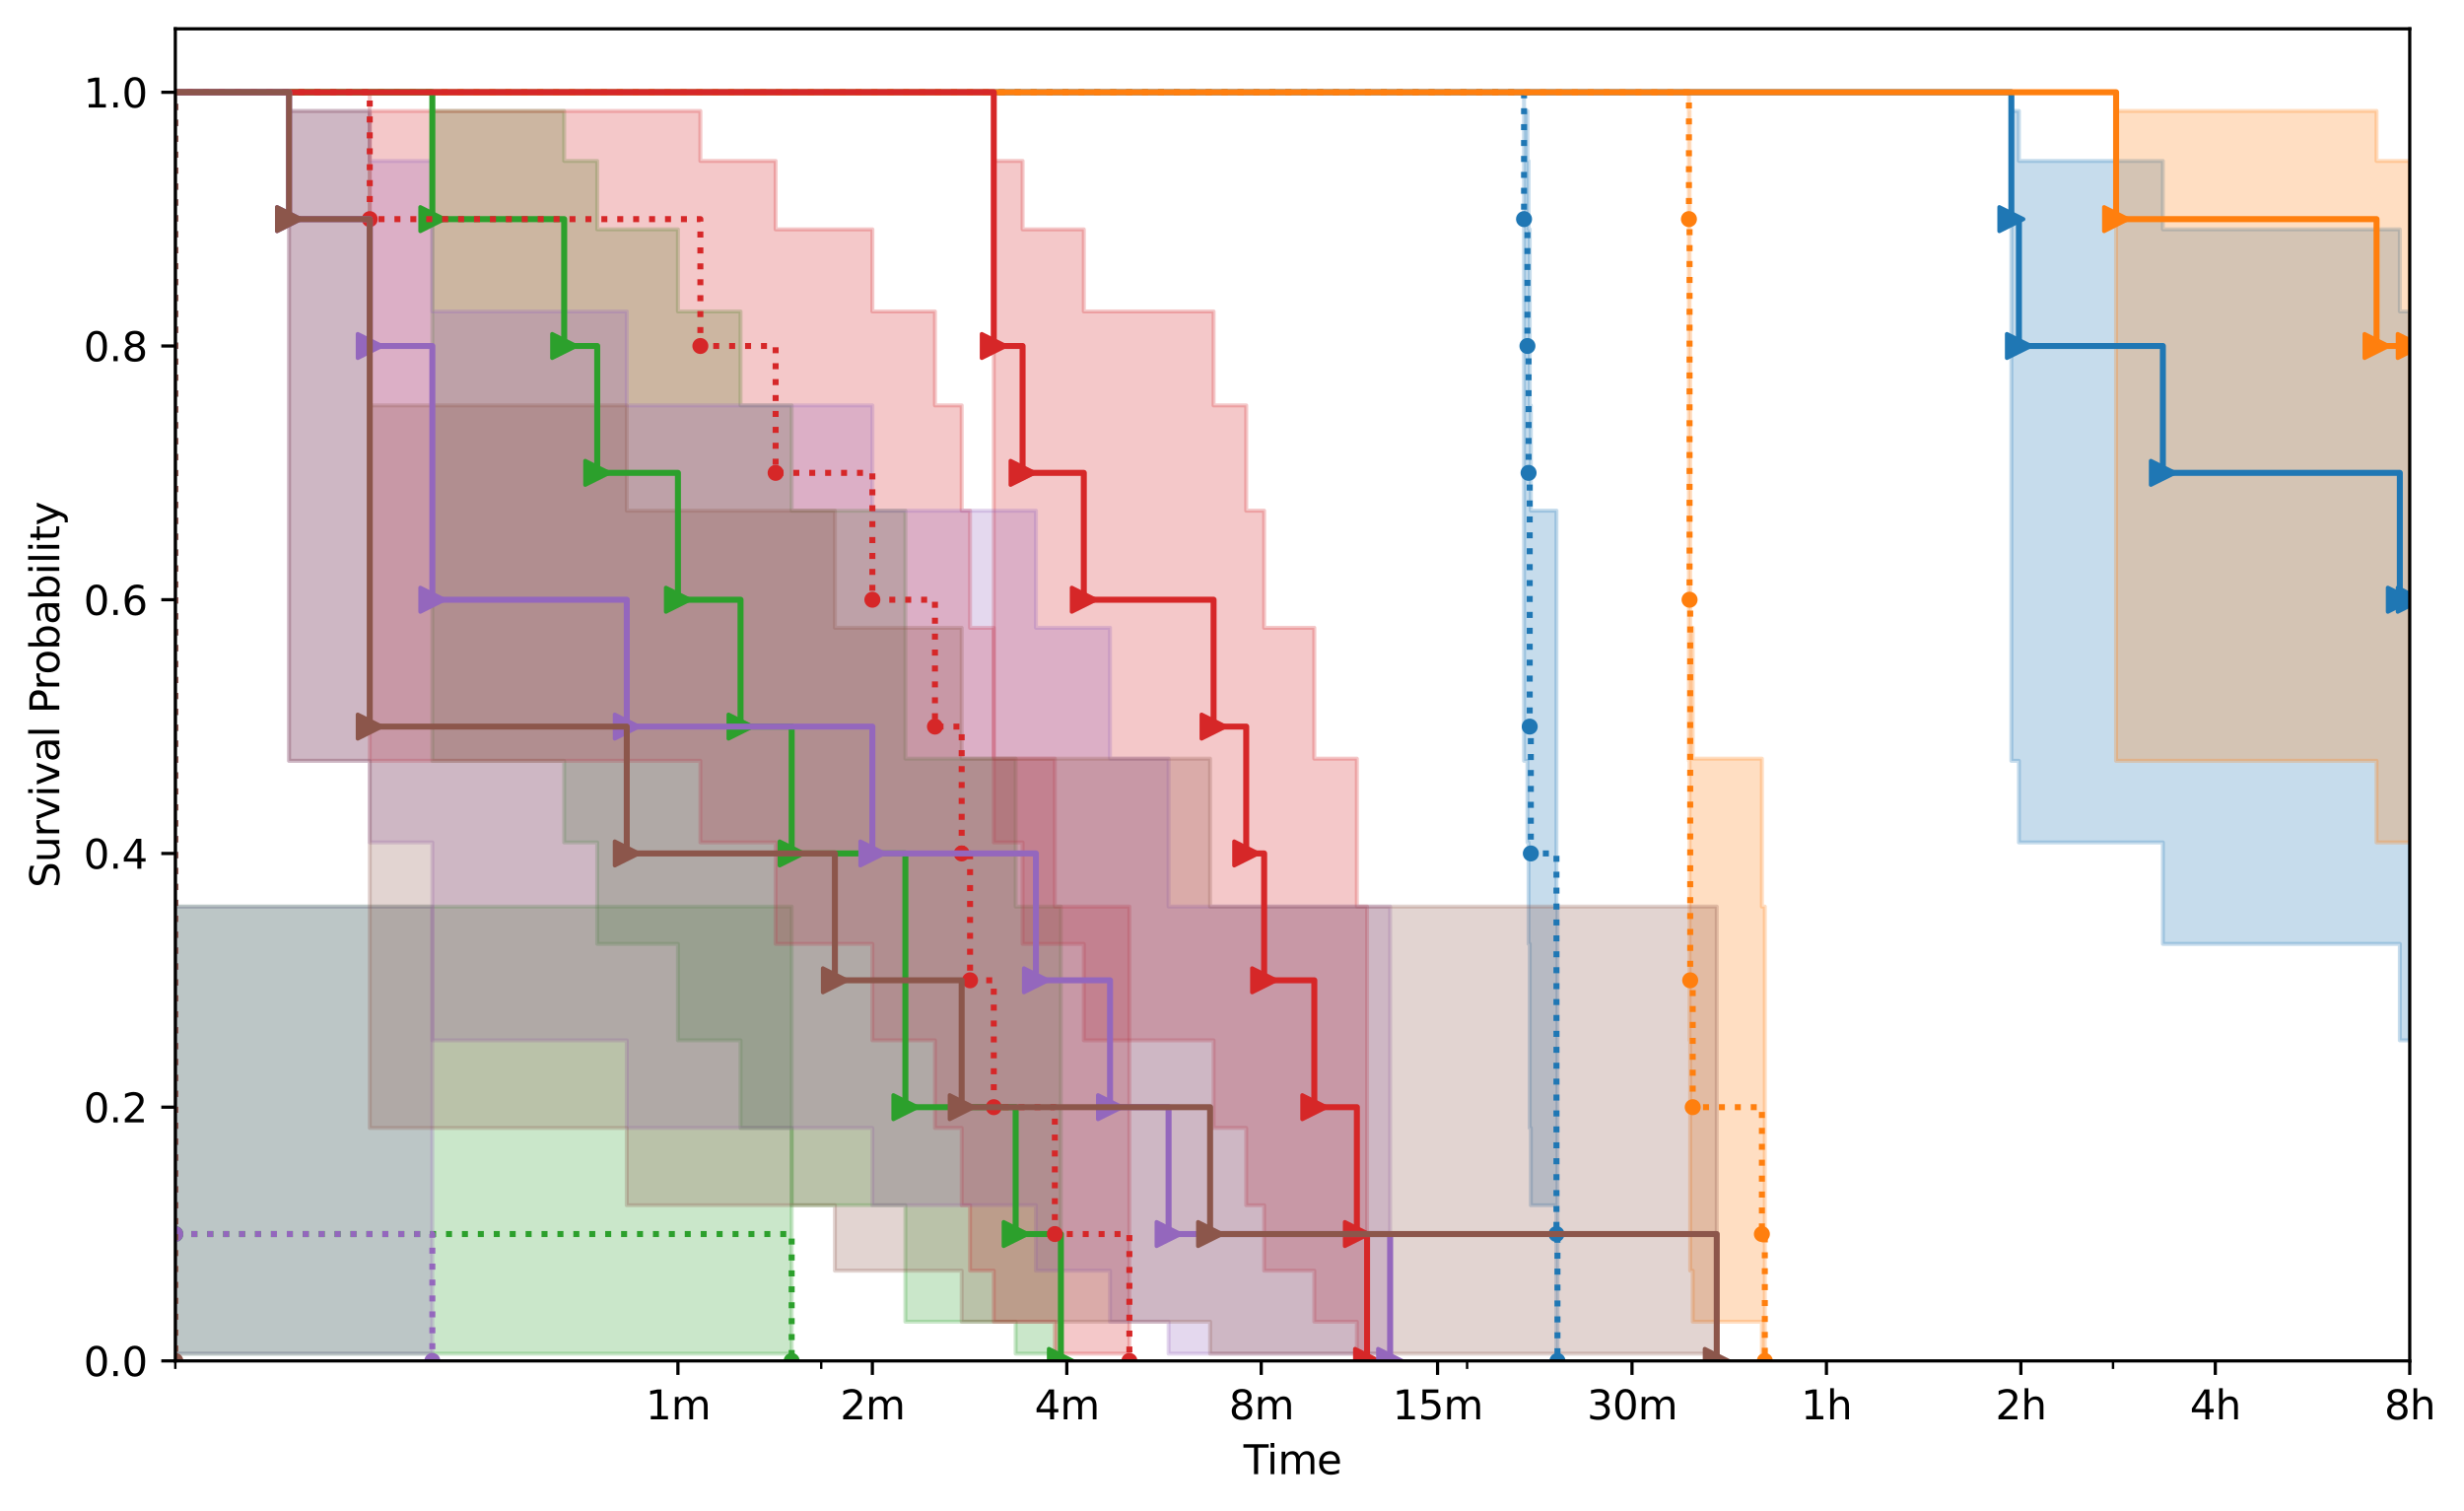 <?xml version="1.0" encoding="utf-8" standalone="no"?>
<!DOCTYPE svg PUBLIC "-//W3C//DTD SVG 1.1//EN"
  "http://www.w3.org/Graphics/SVG/1.1/DTD/svg11.dtd">
<svg xmlns:xlink="http://www.w3.org/1999/xlink" width="615.331pt" height="377.396pt" viewBox="0 0 615.331 377.396" xmlns="http://www.w3.org/2000/svg" version="1.1">
 <defs>
  <style type="text/css">*{stroke-linejoin: round; stroke-linecap: butt}</style>
 </defs>
 <g id="figure_1">
  <g id="patch_1">
   <path d="M 0 377.396 
L 615.331 377.396 
L 615.331 0 
L 0 0 
z
" style="fill: #ffffff"/>
  </g>
  <g id="axes_1">
   <g id="patch_2">
    <path d="M 43.781 339.84 
L 601.781 339.84 
L 601.781 7.2 
L 43.781 7.2 
z
" style="fill: #ffffff"/>
   </g>
   <g id="PolyCollection_1">
    <path d="M -248.185 23.04 
L -248.185 23.04 
L 380.598 23.04 
L 380.598 189.991 
L 381.45 189.991 
L 381.45 210.367 
L 381.732 210.367 
L 381.732 235.703 
L 382.013 235.703 
L 382.013 281.674 
L 382.292 281.674 
L 382.292 300.971 
L 388.689 300.971 
L 388.689 338.027 
L 388.944 338.027 
L 388.944 339.84 
L 388.944 339.84 
L 388.944 339.84 
L 388.944 226.385 
L 388.689 226.385 
L 388.689 127.519 
L 382.292 127.519 
L 382.292 101.234 
L 382.013 101.234 
L 382.013 57.271 
L 381.732 57.271 
L 381.732 40.188 
L 381.45 40.188 
L 381.45 27.703 
L 380.598 27.703 
L 380.598 23.04 
L -248.185 23.04 
z
" clip-path="url(#pd4d8613b34)" style="fill: #1f77b4; fill-opacity: 0.25; stroke: #1f77b4; stroke-opacity: 0.25"/>
   </g>
   <g id="PolyCollection_2">
    <path d="M -248.185 23.04 
L -248.185 23.04 
L 502.294 23.04 
L 502.294 189.991 
L 504.181 189.991 
L 504.181 210.367 
L 540.131 210.367 
L 540.131 235.703 
L 599.306 235.703 
L 599.306 259.794 
L 601.781 259.794 
L 601.781 259.794 
L 601.781 77.776 
L 601.781 77.776 
L 601.781 77.776 
L 599.306 77.776 
L 599.306 57.271 
L 540.131 57.271 
L 540.131 40.188 
L 504.181 40.188 
L 504.181 27.703 
L 502.294 27.703 
L 502.294 23.04 
L -248.185 23.04 
z
" clip-path="url(#pd4d8613b34)" style="fill: #1f77b4; fill-opacity: 0.25; stroke: #1f77b4; stroke-opacity: 0.25"/>
   </g>
   <g id="PolyCollection_3">
    <path d="M -248.185 23.04 
L -248.185 23.04 
L 421.773 23.04 
L 421.773 189.991 
L 421.932 189.991 
L 421.932 259.794 
L 422.09 259.794 
L 422.09 317.305 
L 422.72 317.305 
L 422.72 330.048 
L 439.993 330.048 
L 439.993 338.027 
L 440.724 338.027 
L 440.724 339.84 
L 440.724 339.84 
L 440.724 339.84 
L 440.724 226.385 
L 439.993 226.385 
L 439.993 189.45 
L 422.72 189.45 
L 422.72 156.772 
L 422.09 156.772 
L 422.09 77.776 
L 421.932 77.776 
L 421.932 27.703 
L 421.773 27.703 
L 421.773 23.04 
L -248.185 23.04 
z
" clip-path="url(#pd4d8613b34)" style="fill: #ff7f0e; fill-opacity: 0.25; stroke: #ff7f0e; stroke-opacity: 0.25"/>
   </g>
   <g id="PolyCollection_4">
    <path d="M -248.185 23.04 
L -248.185 23.04 
L 528.448 23.04 
L 528.448 189.991 
L 593.489 189.991 
L 593.489 210.367 
L 601.781 210.367 
L 601.781 210.367 
L 601.781 40.188 
L 601.781 40.188 
L 601.781 40.188 
L 593.489 40.188 
L 593.489 27.703 
L 528.448 27.703 
L 528.448 23.04 
L -248.185 23.04 
z
" clip-path="url(#pd4d8613b34)" style="fill: #ff7f0e; fill-opacity: 0.25; stroke: #ff7f0e; stroke-opacity: 0.25"/>
   </g>
   <g id="PolyCollection_5">
    <defs>
     <path id="m9be3f9424f" d="M -248.185 -354.356 
L -248.185 -354.356 
L 43.781 -354.356 
L 43.781 -39.369 
L 197.701 -39.369 
L 197.701 -37.556 
L 197.701 -37.556 
L 197.701 -37.556 
L 197.701 -151.011 
L 43.781 -151.011 
L 43.781 -354.356 
L -248.185 -354.356 
z
" style="stroke: #2ca02c; stroke-opacity: 0.25"/>
    </defs>
    <g clip-path="url(#pd4d8613b34)">
     <use xlink:href="#m9be3f9424f" x="0" y="377.396" style="fill: #2ca02c; fill-opacity: 0.25; stroke: #2ca02c; stroke-opacity: 0.25"/>
    </g>
   </g>
   <g id="PolyCollection_6">
    <defs>
     <path id="m99041edfd5" d="M -248.185 -354.356 
L -248.185 -354.356 
L 107.969 -354.356 
L 107.969 -187.406 
L 140.894 -187.406 
L 140.894 -167.029 
L 149.144 -167.029 
L 149.144 -141.694 
L 169.297 -141.694 
L 169.297 -117.602 
L 184.929 -117.602 
L 184.929 -95.723 
L 197.701 -95.723 
L 197.701 -76.425 
L 226.104 -76.425 
L 226.104 -47.348 
L 253.637 -47.348 
L 253.637 -39.369 
L 264.934 -39.369 
L 264.934 -37.556 
L 264.934 -37.556 
L 264.934 -37.556 
L 264.934 -151.011 
L 253.637 -151.011 
L 253.637 -187.946 
L 226.104 -187.946 
L 226.104 -249.877 
L 197.701 -249.877 
L 197.701 -276.162 
L 184.929 -276.162 
L 184.929 -299.62 
L 169.297 -299.62 
L 169.297 -320.126 
L 149.144 -320.126 
L 149.144 -337.209 
L 140.894 -337.209 
L 140.894 -349.693 
L 107.969 -349.693 
L 107.969 -354.356 
L -248.185 -354.356 
z
" style="stroke: #2ca02c; stroke-opacity: 0.25"/>
    </defs>
    <g clip-path="url(#pd4d8613b34)">
     <use xlink:href="#m99041edfd5" x="0" y="377.396" style="fill: #2ca02c; fill-opacity: 0.25; stroke: #2ca02c; stroke-opacity: 0.25"/>
    </g>
   </g>
   <g id="PolyCollection_7">
    <defs>
     <path id="m583606966d" d="M -248.185 -354.356 
L -248.185 -354.356 
L 92.337 -354.356 
L 92.337 -187.406 
L 174.904 -187.406 
L 174.904 -167.029 
L 193.697 -167.029 
L 193.697 -141.694 
L 217.853 -141.694 
L 217.853 -117.602 
L 233.485 -117.602 
L 233.485 -95.723 
L 240.161 -95.723 
L 240.161 -76.425 
L 242.253 -76.425 
L 242.253 -60.092 
L 248.176 -60.092 
L 248.176 -47.348 
L 263.428 -47.348 
L 263.428 -39.369 
L 282.041 -39.369 
L 282.041 -37.556 
L 282.041 -37.556 
L 282.041 -37.556 
L 282.041 -151.011 
L 263.428 -151.011 
L 263.428 -187.946 
L 248.176 -187.946 
L 248.176 -220.625 
L 242.253 -220.625 
L 242.253 -249.877 
L 240.161 -249.877 
L 240.161 -276.162 
L 233.485 -276.162 
L 233.485 -299.62 
L 217.853 -299.62 
L 217.853 -320.126 
L 193.697 -320.126 
L 193.697 -337.209 
L 174.904 -337.209 
L 174.904 -349.693 
L 92.337 -349.693 
L 92.337 -354.356 
L -248.185 -354.356 
z
" style="stroke: #d62728; stroke-opacity: 0.25"/>
    </defs>
    <g clip-path="url(#pd4d8613b34)">
     <use xlink:href="#m583606966d" x="0" y="377.396" style="fill: #d62728; fill-opacity: 0.25; stroke: #d62728; stroke-opacity: 0.25"/>
    </g>
   </g>
   <g id="PolyCollection_8">
    <defs>
     <path id="m11c151eb47" d="M -248.185 -354.356 
L -248.185 -354.356 
L 248.176 -354.356 
L 248.176 -167.029 
L 255.367 -167.029 
L 255.367 -141.694 
L 270.656 -141.694 
L 270.656 -117.602 
L 303.064 -117.602 
L 303.064 -95.723 
L 311.218 -95.723 
L 311.218 -76.425 
L 315.691 -76.425 
L 315.691 -60.092 
L 328.222 -60.092 
L 328.222 -47.348 
L 338.848 -47.348 
L 338.848 -39.369 
L 341.396 -39.369 
L 341.396 -37.556 
L 341.396 -37.556 
L 341.396 -37.556 
L 341.396 -151.011 
L 338.848 -151.011 
L 338.848 -187.946 
L 328.222 -187.946 
L 328.222 -220.625 
L 315.691 -220.625 
L 315.691 -249.877 
L 311.218 -249.877 
L 311.218 -276.162 
L 303.064 -276.162 
L 303.064 -299.62 
L 270.656 -299.62 
L 270.656 -320.126 
L 255.367 -320.126 
L 255.367 -337.209 
L 248.176 -337.209 
L 248.176 -354.356 
L -248.185 -354.356 
z
" style="stroke: #d62728; stroke-opacity: 0.25"/>
    </defs>
    <g clip-path="url(#pd4d8613b34)">
     <use xlink:href="#m11c151eb47" x="0" y="377.396" style="fill: #d62728; fill-opacity: 0.25; stroke: #d62728; stroke-opacity: 0.25"/>
    </g>
   </g>
   <g id="PolyCollection_9">
    <defs>
     <path id="md215950c6d" d="M -248.185 -354.356 
L -248.185 -354.356 
L 43.781 -354.356 
L 43.781 -39.369 
L 107.969 -39.369 
L 107.969 -37.556 
L 107.969 -37.556 
L 107.969 -37.556 
L 107.969 -151.011 
L 43.781 -151.011 
L 43.781 -354.356 
L -248.185 -354.356 
z
" style="stroke: #9467bd; stroke-opacity: 0.25"/>
    </defs>
    <g clip-path="url(#pd4d8613b34)">
     <use xlink:href="#md215950c6d" x="0" y="377.396" style="fill: #9467bd; fill-opacity: 0.25; stroke: #9467bd; stroke-opacity: 0.25"/>
    </g>
   </g>
   <g id="PolyCollection_10">
    <defs>
     <path id="mf268083f13" d="M -248.185 -354.356 
L -248.185 -354.356 
L 72.185 -354.356 
L 72.185 -187.406 
L 92.337 -187.406 
L 92.337 -167.029 
L 107.969 -167.029 
L 107.969 -117.602 
L 156.525 -117.602 
L 156.525 -95.723 
L 217.853 -95.723 
L 217.853 -76.425 
L 258.704 -76.425 
L 258.704 -60.092 
L 277.208 -60.092 
L 277.208 -47.348 
L 291.831 -47.348 
L 291.831 -39.369 
L 347.156 -39.369 
L 347.156 -37.556 
L 347.156 -37.556 
L 347.156 -37.556 
L 347.156 -151.011 
L 291.831 -151.011 
L 291.831 -187.946 
L 277.208 -187.946 
L 277.208 -220.625 
L 258.704 -220.625 
L 258.704 -249.877 
L 217.853 -249.877 
L 217.853 -276.162 
L 156.525 -276.162 
L 156.525 -299.62 
L 107.969 -299.62 
L 107.969 -337.209 
L 92.337 -337.209 
L 92.337 -349.693 
L 72.185 -349.693 
L 72.185 -354.356 
L -248.185 -354.356 
z
" style="stroke: #9467bd; stroke-opacity: 0.25"/>
    </defs>
    <g clip-path="url(#pd4d8613b34)">
     <use xlink:href="#mf268083f13" x="0" y="377.396" style="fill: #9467bd; fill-opacity: 0.25; stroke: #9467bd; stroke-opacity: 0.25"/>
    </g>
   </g>
   <g id="PolyCollection_11">
    <defs>
     <path id="m50d6be041f" d="M -248.185 -354.356 
L -248.185 -354.356 
L 43.781 -354.356 
L 43.781 -37.556 
L 43.781 -37.556 
L 43.781 -37.556 
L 43.781 -354.356 
L -248.185 -354.356 
z
" style="stroke: #8c564b; stroke-opacity: 0.25"/>
    </defs>
    <g clip-path="url(#pd4d8613b34)">
     <use xlink:href="#m50d6be041f" x="0" y="377.396" style="fill: #8c564b; fill-opacity: 0.25; stroke: #8c564b; stroke-opacity: 0.25"/>
    </g>
   </g>
   <g id="PolyCollection_12">
    <path d="M -248.185 23.04 
L -248.185 23.04 
L 72.185 23.04 
L 72.185 189.991 
L 92.337 189.991 
L 92.337 281.674 
L 156.525 281.674 
L 156.525 300.971 
L 208.499 300.971 
L 208.499 317.305 
L 240.161 317.305 
L 240.161 330.048 
L 302.194 330.048 
L 302.194 338.027 
L 428.724 338.027 
L 428.724 339.84 
L 428.724 339.84 
L 428.724 339.84 
L 428.724 226.385 
L 302.194 226.385 
L 302.194 189.45 
L 240.161 189.45 
L 240.161 156.772 
L 208.499 156.772 
L 208.499 127.519 
L 156.525 127.519 
L 156.525 101.234 
L 92.337 101.234 
L 92.337 27.703 
L 72.185 27.703 
L 72.185 23.04 
L -248.185 23.04 
z
" clip-path="url(#pd4d8613b34)" style="fill: #8c564b; fill-opacity: 0.25; stroke: #8c564b; stroke-opacity: 0.25"/>
   </g>
   <g id="matplotlib.axis_1">
    <g id="xtick_1">
     <g id="line2d_1">
      <defs>
       <path id="m4eafcdb544" d="M 0 0 
L 0 3.5 
" style="stroke: #000000; stroke-width: 0.8"/>
      </defs>
      <g>
       <use xlink:href="#m4eafcdb544" x="169.297" y="339.84" style="stroke: #000000; stroke-width: 0.8"/>
      </g>
     </g>
     <g id="text_1">
      <!-- 1m -->
      <g transform="translate(161.245 354.438) scale(0.1 -0.1)">
       <defs>
        <path id="DejaVuSans-31" d="M 794 531 
L 1825 531 
L 1825 4091 
L 703 3866 
L 703 4441 
L 1819 4666 
L 2450 4666 
L 2450 531 
L 3481 531 
L 3481 0 
L 794 0 
L 794 531 
z
" transform="scale(0.016)"/>
        <path id="DejaVuSans-6d" d="M 3328 2828 
Q 3544 3216 3844 3400 
Q 4144 3584 4550 3584 
Q 5097 3584 5394 3201 
Q 5691 2819 5691 2113 
L 5691 0 
L 5113 0 
L 5113 2094 
Q 5113 2597 4934 2840 
Q 4756 3084 4391 3084 
Q 3944 3084 3684 2787 
Q 3425 2491 3425 1978 
L 3425 0 
L 2847 0 
L 2847 2094 
Q 2847 2600 2669 2842 
Q 2491 3084 2119 3084 
Q 1678 3084 1418 2786 
Q 1159 2488 1159 1978 
L 1159 0 
L 581 0 
L 581 3500 
L 1159 3500 
L 1159 2956 
Q 1356 3278 1631 3431 
Q 1906 3584 2284 3584 
Q 2666 3584 2933 3390 
Q 3200 3197 3328 2828 
z
" transform="scale(0.016)"/>
       </defs>
       <use xlink:href="#DejaVuSans-31"/>
       <use xlink:href="#DejaVuSans-6d" x="63.623"/>
      </g>
     </g>
    </g>
    <g id="xtick_2">
     <g id="line2d_2">
      <g>
       <use xlink:href="#m4eafcdb544" x="217.853" y="339.84" style="stroke: #000000; stroke-width: 0.8"/>
      </g>
     </g>
     <g id="text_2">
      <!-- 2m -->
      <g transform="translate(209.802 354.438) scale(0.1 -0.1)">
       <defs>
        <path id="DejaVuSans-32" d="M 1228 531 
L 3431 531 
L 3431 0 
L 469 0 
L 469 531 
Q 828 903 1448 1529 
Q 2069 2156 2228 2338 
Q 2531 2678 2651 2914 
Q 2772 3150 2772 3378 
Q 2772 3750 2511 3984 
Q 2250 4219 1831 4219 
Q 1534 4219 1204 4116 
Q 875 4013 500 3803 
L 500 4441 
Q 881 4594 1212 4672 
Q 1544 4750 1819 4750 
Q 2544 4750 2975 4387 
Q 3406 4025 3406 3419 
Q 3406 3131 3298 2873 
Q 3191 2616 2906 2266 
Q 2828 2175 2409 1742 
Q 1991 1309 1228 531 
z
" transform="scale(0.016)"/>
       </defs>
       <use xlink:href="#DejaVuSans-32"/>
       <use xlink:href="#DejaVuSans-6d" x="63.623"/>
      </g>
     </g>
    </g>
    <g id="xtick_3">
     <g id="line2d_3">
      <g>
       <use xlink:href="#m4eafcdb544" x="266.409" y="339.84" style="stroke: #000000; stroke-width: 0.8"/>
      </g>
     </g>
     <g id="text_3">
      <!-- 4m -->
      <g transform="translate(258.358 354.438) scale(0.1 -0.1)">
       <defs>
        <path id="DejaVuSans-34" d="M 2419 4116 
L 825 1625 
L 2419 1625 
L 2419 4116 
z
M 2253 4666 
L 3047 4666 
L 3047 1625 
L 3713 1625 
L 3713 1100 
L 3047 1100 
L 3047 0 
L 2419 0 
L 2419 1100 
L 313 1100 
L 313 1709 
L 2253 4666 
z
" transform="scale(0.016)"/>
       </defs>
       <use xlink:href="#DejaVuSans-34"/>
       <use xlink:href="#DejaVuSans-6d" x="63.623"/>
      </g>
     </g>
    </g>
    <g id="xtick_4">
     <g id="line2d_4">
      <g>
       <use xlink:href="#m4eafcdb544" x="314.965" y="339.84" style="stroke: #000000; stroke-width: 0.8"/>
      </g>
     </g>
     <g id="text_4">
      <!-- 8m -->
      <g transform="translate(306.914 354.438) scale(0.1 -0.1)">
       <defs>
        <path id="DejaVuSans-38" d="M 2034 2216 
Q 1584 2216 1326 1975 
Q 1069 1734 1069 1313 
Q 1069 891 1326 650 
Q 1584 409 2034 409 
Q 2484 409 2743 651 
Q 3003 894 3003 1313 
Q 3003 1734 2745 1975 
Q 2488 2216 2034 2216 
z
M 1403 2484 
Q 997 2584 770 2862 
Q 544 3141 544 3541 
Q 544 4100 942 4425 
Q 1341 4750 2034 4750 
Q 2731 4750 3128 4425 
Q 3525 4100 3525 3541 
Q 3525 3141 3298 2862 
Q 3072 2584 2669 2484 
Q 3125 2378 3379 2068 
Q 3634 1759 3634 1313 
Q 3634 634 3220 271 
Q 2806 -91 2034 -91 
Q 1263 -91 848 271 
Q 434 634 434 1313 
Q 434 1759 690 2068 
Q 947 2378 1403 2484 
z
M 1172 3481 
Q 1172 3119 1398 2916 
Q 1625 2713 2034 2713 
Q 2441 2713 2670 2916 
Q 2900 3119 2900 3481 
Q 2900 3844 2670 4047 
Q 2441 4250 2034 4250 
Q 1625 4250 1398 4047 
Q 1172 3844 1172 3481 
z
" transform="scale(0.016)"/>
       </defs>
       <use xlink:href="#DejaVuSans-38"/>
       <use xlink:href="#DejaVuSans-6d" x="63.623"/>
      </g>
     </g>
    </g>
    <g id="xtick_5">
     <g id="line2d_5">
      <g>
       <use xlink:href="#m4eafcdb544" x="359.001" y="339.84" style="stroke: #000000; stroke-width: 0.8"/>
      </g>
     </g>
     <g id="text_5">
      <!-- 15m -->
      <g transform="translate(347.768 354.438) scale(0.1 -0.1)">
       <defs>
        <path id="DejaVuSans-35" d="M 691 4666 
L 3169 4666 
L 3169 4134 
L 1269 4134 
L 1269 2991 
Q 1406 3038 1543 3061 
Q 1681 3084 1819 3084 
Q 2600 3084 3056 2656 
Q 3513 2228 3513 1497 
Q 3513 744 3044 326 
Q 2575 -91 1722 -91 
Q 1428 -91 1123 -41 
Q 819 9 494 109 
L 494 744 
Q 775 591 1075 516 
Q 1375 441 1709 441 
Q 2250 441 2565 725 
Q 2881 1009 2881 1497 
Q 2881 1984 2565 2268 
Q 2250 2553 1709 2553 
Q 1456 2553 1204 2497 
Q 953 2441 691 2322 
L 691 4666 
z
" transform="scale(0.016)"/>
       </defs>
       <use xlink:href="#DejaVuSans-31"/>
       <use xlink:href="#DejaVuSans-35" x="63.623"/>
       <use xlink:href="#DejaVuSans-6d" x="127.246"/>
      </g>
     </g>
    </g>
    <g id="xtick_6">
     <g id="line2d_6">
      <g>
       <use xlink:href="#m4eafcdb544" x="407.557" y="339.84" style="stroke: #000000; stroke-width: 0.8"/>
      </g>
     </g>
     <g id="text_6">
      <!-- 30m -->
      <g transform="translate(396.324 354.438) scale(0.1 -0.1)">
       <defs>
        <path id="DejaVuSans-33" d="M 2597 2516 
Q 3050 2419 3304 2112 
Q 3559 1806 3559 1356 
Q 3559 666 3084 287 
Q 2609 -91 1734 -91 
Q 1441 -91 1130 -33 
Q 819 25 488 141 
L 488 750 
Q 750 597 1062 519 
Q 1375 441 1716 441 
Q 2309 441 2620 675 
Q 2931 909 2931 1356 
Q 2931 1769 2642 2001 
Q 2353 2234 1838 2234 
L 1294 2234 
L 1294 2753 
L 1863 2753 
Q 2328 2753 2575 2939 
Q 2822 3125 2822 3475 
Q 2822 3834 2567 4026 
Q 2313 4219 1838 4219 
Q 1578 4219 1281 4162 
Q 984 4106 628 3988 
L 628 4550 
Q 988 4650 1302 4700 
Q 1616 4750 1894 4750 
Q 2613 4750 3031 4423 
Q 3450 4097 3450 3541 
Q 3450 3153 3228 2886 
Q 3006 2619 2597 2516 
z
" transform="scale(0.016)"/>
        <path id="DejaVuSans-30" d="M 2034 4250 
Q 1547 4250 1301 3770 
Q 1056 3291 1056 2328 
Q 1056 1369 1301 889 
Q 1547 409 2034 409 
Q 2525 409 2770 889 
Q 3016 1369 3016 2328 
Q 3016 3291 2770 3770 
Q 2525 4250 2034 4250 
z
M 2034 4750 
Q 2819 4750 3233 4129 
Q 3647 3509 3647 2328 
Q 3647 1150 3233 529 
Q 2819 -91 2034 -91 
Q 1250 -91 836 529 
Q 422 1150 422 2328 
Q 422 3509 836 4129 
Q 1250 4750 2034 4750 
z
" transform="scale(0.016)"/>
       </defs>
       <use xlink:href="#DejaVuSans-33"/>
       <use xlink:href="#DejaVuSans-30" x="63.623"/>
       <use xlink:href="#DejaVuSans-6d" x="127.246"/>
      </g>
     </g>
    </g>
    <g id="xtick_7">
     <g id="line2d_7">
      <g>
       <use xlink:href="#m4eafcdb544" x="456.113" y="339.84" style="stroke: #000000; stroke-width: 0.8"/>
      </g>
     </g>
     <g id="text_7">
      <!-- 1h -->
      <g transform="translate(449.763 354.438) scale(0.1 -0.1)">
       <defs>
        <path id="DejaVuSans-68" d="M 3513 2113 
L 3513 0 
L 2938 0 
L 2938 2094 
Q 2938 2591 2744 2837 
Q 2550 3084 2163 3084 
Q 1697 3084 1428 2787 
Q 1159 2491 1159 1978 
L 1159 0 
L 581 0 
L 581 4863 
L 1159 4863 
L 1159 2956 
Q 1366 3272 1645 3428 
Q 1925 3584 2291 3584 
Q 2894 3584 3203 3211 
Q 3513 2838 3513 2113 
z
" transform="scale(0.016)"/>
       </defs>
       <use xlink:href="#DejaVuSans-31"/>
       <use xlink:href="#DejaVuSans-68" x="63.623"/>
      </g>
     </g>
    </g>
    <g id="xtick_8">
     <g id="line2d_8">
      <g>
       <use xlink:href="#m4eafcdb544" x="504.669" y="339.84" style="stroke: #000000; stroke-width: 0.8"/>
      </g>
     </g>
     <g id="text_8">
      <!-- 2h -->
      <g transform="translate(498.319 354.438) scale(0.1 -0.1)">
       <use xlink:href="#DejaVuSans-32"/>
       <use xlink:href="#DejaVuSans-68" x="63.623"/>
      </g>
     </g>
    </g>
    <g id="xtick_9">
     <g id="line2d_9">
      <g>
       <use xlink:href="#m4eafcdb544" x="553.225" y="339.84" style="stroke: #000000; stroke-width: 0.8"/>
      </g>
     </g>
     <g id="text_9">
      <!-- 4h -->
      <g transform="translate(546.875 354.438) scale(0.1 -0.1)">
       <use xlink:href="#DejaVuSans-34"/>
       <use xlink:href="#DejaVuSans-68" x="63.623"/>
      </g>
     </g>
    </g>
    <g id="xtick_10">
     <g id="line2d_10">
      <g>
       <use xlink:href="#m4eafcdb544" x="601.781" y="339.84" style="stroke: #000000; stroke-width: 0.8"/>
      </g>
     </g>
     <g id="text_10">
      <!-- 8h -->
      <g transform="translate(595.431 354.438) scale(0.1 -0.1)">
       <use xlink:href="#DejaVuSans-38"/>
       <use xlink:href="#DejaVuSans-68" x="63.623"/>
      </g>
     </g>
    </g>
    <g id="xtick_11">
     <g id="line2d_11">
      <defs>
       <path id="m44e448b399" d="M 0 0 
L 0 2 
" style="stroke: #000000; stroke-width: 0.6"/>
      </defs>
      <g>
       <use xlink:href="#m44e448b399" x="43.781" y="339.84" style="stroke: #000000; stroke-width: 0.6"/>
      </g>
     </g>
    </g>
    <g id="xtick_12">
     <g id="line2d_12">
      <g>
       <use xlink:href="#m44e448b399" x="205.081" y="339.84" style="stroke: #000000; stroke-width: 0.6"/>
      </g>
     </g>
    </g>
    <g id="xtick_13">
     <g id="line2d_13">
      <g>
       <use xlink:href="#m44e448b399" x="366.381" y="339.84" style="stroke: #000000; stroke-width: 0.6"/>
      </g>
     </g>
    </g>
    <g id="xtick_14">
     <g id="line2d_14">
      <g>
       <use xlink:href="#m44e448b399" x="527.681" y="339.84" style="stroke: #000000; stroke-width: 0.6"/>
      </g>
     </g>
    </g>
    <g id="text_11">
     <!-- Time -->
     <g transform="translate(310.548 368.117) scale(0.1 -0.1)">
      <defs>
       <path id="DejaVuSans-54" d="M -19 4666 
L 3928 4666 
L 3928 4134 
L 2272 4134 
L 2272 0 
L 1638 0 
L 1638 4134 
L -19 4134 
L -19 4666 
z
" transform="scale(0.016)"/>
       <path id="DejaVuSans-69" d="M 603 3500 
L 1178 3500 
L 1178 0 
L 603 0 
L 603 3500 
z
M 603 4863 
L 1178 4863 
L 1178 4134 
L 603 4134 
L 603 4863 
z
" transform="scale(0.016)"/>
       <path id="DejaVuSans-65" d="M 3597 1894 
L 3597 1613 
L 953 1613 
Q 991 1019 1311 708 
Q 1631 397 2203 397 
Q 2534 397 2845 478 
Q 3156 559 3463 722 
L 3463 178 
Q 3153 47 2828 -22 
Q 2503 -91 2169 -91 
Q 1331 -91 842 396 
Q 353 884 353 1716 
Q 353 2575 817 3079 
Q 1281 3584 2069 3584 
Q 2775 3584 3186 3129 
Q 3597 2675 3597 1894 
z
M 3022 2063 
Q 3016 2534 2758 2815 
Q 2500 3097 2075 3097 
Q 1594 3097 1305 2825 
Q 1016 2553 972 2059 
L 3022 2063 
z
" transform="scale(0.016)"/>
      </defs>
      <use xlink:href="#DejaVuSans-54"/>
      <use xlink:href="#DejaVuSans-69" x="57.959"/>
      <use xlink:href="#DejaVuSans-6d" x="85.742"/>
      <use xlink:href="#DejaVuSans-65" x="183.154"/>
     </g>
    </g>
   </g>
   <g id="matplotlib.axis_2">
    <g id="ytick_1">
     <g id="line2d_15">
      <defs>
       <path id="m7dd3c2d039" d="M 0 0 
L -3.5 0 
" style="stroke: #000000; stroke-width: 0.8"/>
      </defs>
      <g>
       <use xlink:href="#m7dd3c2d039" x="43.781" y="339.84" style="stroke: #000000; stroke-width: 0.8"/>
      </g>
     </g>
     <g id="text_12">
      <!-- 0.0 -->
      <g transform="translate(20.878 343.639) scale(0.1 -0.1)">
       <defs>
        <path id="DejaVuSans-2e" d="M 684 794 
L 1344 794 
L 1344 0 
L 684 0 
L 684 794 
z
" transform="scale(0.016)"/>
       </defs>
       <use xlink:href="#DejaVuSans-30"/>
       <use xlink:href="#DejaVuSans-2e" x="63.623"/>
       <use xlink:href="#DejaVuSans-30" x="95.41"/>
      </g>
     </g>
    </g>
    <g id="ytick_2">
     <g id="line2d_16">
      <g>
       <use xlink:href="#m7dd3c2d039" x="43.781" y="276.48" style="stroke: #000000; stroke-width: 0.8"/>
      </g>
     </g>
     <g id="text_13">
      <!-- 0.2 -->
      <g transform="translate(20.878 280.279) scale(0.1 -0.1)">
       <use xlink:href="#DejaVuSans-30"/>
       <use xlink:href="#DejaVuSans-2e" x="63.623"/>
       <use xlink:href="#DejaVuSans-32" x="95.41"/>
      </g>
     </g>
    </g>
    <g id="ytick_3">
     <g id="line2d_17">
      <g>
       <use xlink:href="#m7dd3c2d039" x="43.781" y="213.12" style="stroke: #000000; stroke-width: 0.8"/>
      </g>
     </g>
     <g id="text_14">
      <!-- 0.4 -->
      <g transform="translate(20.878 216.919) scale(0.1 -0.1)">
       <use xlink:href="#DejaVuSans-30"/>
       <use xlink:href="#DejaVuSans-2e" x="63.623"/>
       <use xlink:href="#DejaVuSans-34" x="95.41"/>
      </g>
     </g>
    </g>
    <g id="ytick_4">
     <g id="line2d_18">
      <g>
       <use xlink:href="#m7dd3c2d039" x="43.781" y="149.76" style="stroke: #000000; stroke-width: 0.8"/>
      </g>
     </g>
     <g id="text_15">
      <!-- 0.6 -->
      <g transform="translate(20.878 153.559) scale(0.1 -0.1)">
       <defs>
        <path id="DejaVuSans-36" d="M 2113 2584 
Q 1688 2584 1439 2293 
Q 1191 2003 1191 1497 
Q 1191 994 1439 701 
Q 1688 409 2113 409 
Q 2538 409 2786 701 
Q 3034 994 3034 1497 
Q 3034 2003 2786 2293 
Q 2538 2584 2113 2584 
z
M 3366 4563 
L 3366 3988 
Q 3128 4100 2886 4159 
Q 2644 4219 2406 4219 
Q 1781 4219 1451 3797 
Q 1122 3375 1075 2522 
Q 1259 2794 1537 2939 
Q 1816 3084 2150 3084 
Q 2853 3084 3261 2657 
Q 3669 2231 3669 1497 
Q 3669 778 3244 343 
Q 2819 -91 2113 -91 
Q 1303 -91 875 529 
Q 447 1150 447 2328 
Q 447 3434 972 4092 
Q 1497 4750 2381 4750 
Q 2619 4750 2861 4703 
Q 3103 4656 3366 4563 
z
" transform="scale(0.016)"/>
       </defs>
       <use xlink:href="#DejaVuSans-30"/>
       <use xlink:href="#DejaVuSans-2e" x="63.623"/>
       <use xlink:href="#DejaVuSans-36" x="95.41"/>
      </g>
     </g>
    </g>
    <g id="ytick_5">
     <g id="line2d_19">
      <g>
       <use xlink:href="#m7dd3c2d039" x="43.781" y="86.4" style="stroke: #000000; stroke-width: 0.8"/>
      </g>
     </g>
     <g id="text_16">
      <!-- 0.8 -->
      <g transform="translate(20.878 90.199) scale(0.1 -0.1)">
       <use xlink:href="#DejaVuSans-30"/>
       <use xlink:href="#DejaVuSans-2e" x="63.623"/>
       <use xlink:href="#DejaVuSans-38" x="95.41"/>
      </g>
     </g>
    </g>
    <g id="ytick_6">
     <g id="line2d_20">
      <g>
       <use xlink:href="#m7dd3c2d039" x="43.781" y="23.04" style="stroke: #000000; stroke-width: 0.8"/>
      </g>
     </g>
     <g id="text_17">
      <!-- 1.0 -->
      <g transform="translate(20.878 26.839) scale(0.1 -0.1)">
       <use xlink:href="#DejaVuSans-31"/>
       <use xlink:href="#DejaVuSans-2e" x="63.623"/>
       <use xlink:href="#DejaVuSans-30" x="95.41"/>
      </g>
     </g>
    </g>
    <g id="text_18">
     <!-- Survival Probability -->
     <g transform="translate(14.798 221.697) rotate(-90) scale(0.1 -0.1)">
      <defs>
       <path id="DejaVuSans-53" d="M 3425 4513 
L 3425 3897 
Q 3066 4069 2747 4153 
Q 2428 4238 2131 4238 
Q 1616 4238 1336 4038 
Q 1056 3838 1056 3469 
Q 1056 3159 1242 3001 
Q 1428 2844 1947 2747 
L 2328 2669 
Q 3034 2534 3370 2195 
Q 3706 1856 3706 1288 
Q 3706 609 3251 259 
Q 2797 -91 1919 -91 
Q 1588 -91 1214 -16 
Q 841 59 441 206 
L 441 856 
Q 825 641 1194 531 
Q 1563 422 1919 422 
Q 2459 422 2753 634 
Q 3047 847 3047 1241 
Q 3047 1584 2836 1778 
Q 2625 1972 2144 2069 
L 1759 2144 
Q 1053 2284 737 2584 
Q 422 2884 422 3419 
Q 422 4038 858 4394 
Q 1294 4750 2059 4750 
Q 2388 4750 2728 4690 
Q 3069 4631 3425 4513 
z
" transform="scale(0.016)"/>
       <path id="DejaVuSans-75" d="M 544 1381 
L 544 3500 
L 1119 3500 
L 1119 1403 
Q 1119 906 1312 657 
Q 1506 409 1894 409 
Q 2359 409 2629 706 
Q 2900 1003 2900 1516 
L 2900 3500 
L 3475 3500 
L 3475 0 
L 2900 0 
L 2900 538 
Q 2691 219 2414 64 
Q 2138 -91 1772 -91 
Q 1169 -91 856 284 
Q 544 659 544 1381 
z
M 1991 3584 
L 1991 3584 
z
" transform="scale(0.016)"/>
       <path id="DejaVuSans-72" d="M 2631 2963 
Q 2534 3019 2420 3045 
Q 2306 3072 2169 3072 
Q 1681 3072 1420 2755 
Q 1159 2438 1159 1844 
L 1159 0 
L 581 0 
L 581 3500 
L 1159 3500 
L 1159 2956 
Q 1341 3275 1631 3429 
Q 1922 3584 2338 3584 
Q 2397 3584 2469 3576 
Q 2541 3569 2628 3553 
L 2631 2963 
z
" transform="scale(0.016)"/>
       <path id="DejaVuSans-76" d="M 191 3500 
L 800 3500 
L 1894 563 
L 2988 3500 
L 3597 3500 
L 2284 0 
L 1503 0 
L 191 3500 
z
" transform="scale(0.016)"/>
       <path id="DejaVuSans-61" d="M 2194 1759 
Q 1497 1759 1228 1600 
Q 959 1441 959 1056 
Q 959 750 1161 570 
Q 1363 391 1709 391 
Q 2188 391 2477 730 
Q 2766 1069 2766 1631 
L 2766 1759 
L 2194 1759 
z
M 3341 1997 
L 3341 0 
L 2766 0 
L 2766 531 
Q 2569 213 2275 61 
Q 1981 -91 1556 -91 
Q 1019 -91 701 211 
Q 384 513 384 1019 
Q 384 1609 779 1909 
Q 1175 2209 1959 2209 
L 2766 2209 
L 2766 2266 
Q 2766 2663 2505 2880 
Q 2244 3097 1772 3097 
Q 1472 3097 1187 3025 
Q 903 2953 641 2809 
L 641 3341 
Q 956 3463 1253 3523 
Q 1550 3584 1831 3584 
Q 2591 3584 2966 3190 
Q 3341 2797 3341 1997 
z
" transform="scale(0.016)"/>
       <path id="DejaVuSans-6c" d="M 603 4863 
L 1178 4863 
L 1178 0 
L 603 0 
L 603 4863 
z
" transform="scale(0.016)"/>
       <path id="DejaVuSans-20" transform="scale(0.016)"/>
       <path id="DejaVuSans-50" d="M 1259 4147 
L 1259 2394 
L 2053 2394 
Q 2494 2394 2734 2622 
Q 2975 2850 2975 3272 
Q 2975 3691 2734 3919 
Q 2494 4147 2053 4147 
L 1259 4147 
z
M 628 4666 
L 2053 4666 
Q 2838 4666 3239 4311 
Q 3641 3956 3641 3272 
Q 3641 2581 3239 2228 
Q 2838 1875 2053 1875 
L 1259 1875 
L 1259 0 
L 628 0 
L 628 4666 
z
" transform="scale(0.016)"/>
       <path id="DejaVuSans-6f" d="M 1959 3097 
Q 1497 3097 1228 2736 
Q 959 2375 959 1747 
Q 959 1119 1226 758 
Q 1494 397 1959 397 
Q 2419 397 2687 759 
Q 2956 1122 2956 1747 
Q 2956 2369 2687 2733 
Q 2419 3097 1959 3097 
z
M 1959 3584 
Q 2709 3584 3137 3096 
Q 3566 2609 3566 1747 
Q 3566 888 3137 398 
Q 2709 -91 1959 -91 
Q 1206 -91 779 398 
Q 353 888 353 1747 
Q 353 2609 779 3096 
Q 1206 3584 1959 3584 
z
" transform="scale(0.016)"/>
       <path id="DejaVuSans-62" d="M 3116 1747 
Q 3116 2381 2855 2742 
Q 2594 3103 2138 3103 
Q 1681 3103 1420 2742 
Q 1159 2381 1159 1747 
Q 1159 1113 1420 752 
Q 1681 391 2138 391 
Q 2594 391 2855 752 
Q 3116 1113 3116 1747 
z
M 1159 2969 
Q 1341 3281 1617 3432 
Q 1894 3584 2278 3584 
Q 2916 3584 3314 3078 
Q 3713 2572 3713 1747 
Q 3713 922 3314 415 
Q 2916 -91 2278 -91 
Q 1894 -91 1617 61 
Q 1341 213 1159 525 
L 1159 0 
L 581 0 
L 581 4863 
L 1159 4863 
L 1159 2969 
z
" transform="scale(0.016)"/>
       <path id="DejaVuSans-74" d="M 1172 4494 
L 1172 3500 
L 2356 3500 
L 2356 3053 
L 1172 3053 
L 1172 1153 
Q 1172 725 1289 603 
Q 1406 481 1766 481 
L 2356 481 
L 2356 0 
L 1766 0 
Q 1100 0 847 248 
Q 594 497 594 1153 
L 594 3053 
L 172 3053 
L 172 3500 
L 594 3500 
L 594 4494 
L 1172 4494 
z
" transform="scale(0.016)"/>
       <path id="DejaVuSans-79" d="M 2059 -325 
Q 1816 -950 1584 -1140 
Q 1353 -1331 966 -1331 
L 506 -1331 
L 506 -850 
L 844 -850 
Q 1081 -850 1212 -737 
Q 1344 -625 1503 -206 
L 1606 56 
L 191 3500 
L 800 3500 
L 1894 763 
L 2988 3500 
L 3597 3500 
L 2059 -325 
z
" transform="scale(0.016)"/>
      </defs>
      <use xlink:href="#DejaVuSans-53"/>
      <use xlink:href="#DejaVuSans-75" x="63.477"/>
      <use xlink:href="#DejaVuSans-72" x="126.855"/>
      <use xlink:href="#DejaVuSans-76" x="167.969"/>
      <use xlink:href="#DejaVuSans-69" x="227.148"/>
      <use xlink:href="#DejaVuSans-76" x="254.932"/>
      <use xlink:href="#DejaVuSans-61" x="314.111"/>
      <use xlink:href="#DejaVuSans-6c" x="375.391"/>
      <use xlink:href="#DejaVuSans-20" x="403.174"/>
      <use xlink:href="#DejaVuSans-50" x="434.961"/>
      <use xlink:href="#DejaVuSans-72" x="493.514"/>
      <use xlink:href="#DejaVuSans-6f" x="532.377"/>
      <use xlink:href="#DejaVuSans-62" x="593.559"/>
      <use xlink:href="#DejaVuSans-61" x="657.035"/>
      <use xlink:href="#DejaVuSans-62" x="718.314"/>
      <use xlink:href="#DejaVuSans-69" x="781.791"/>
      <use xlink:href="#DejaVuSans-6c" x="809.574"/>
      <use xlink:href="#DejaVuSans-69" x="837.357"/>
      <use xlink:href="#DejaVuSans-74" x="865.141"/>
      <use xlink:href="#DejaVuSans-79" x="904.35"/>
     </g>
    </g>
   </g>
   <g id="line2d_21">
    <path d="M -1 23.04 
L 380.598 23.04 
L 380.598 54.72 
L 381.45 54.72 
L 381.45 86.4 
L 381.732 86.4 
L 381.732 118.08 
L 382.013 118.08 
L 382.013 181.44 
L 382.292 181.44 
L 382.292 213.12 
L 388.689 213.12 
L 388.689 308.16 
L 388.944 308.16 
L 388.944 339.84 
" clip-path="url(#pd4d8613b34)" style="fill: none; stroke-dasharray: 1.5,2.475; stroke-dashoffset: 0; stroke: #1f77b4; stroke-width: 1.5"/>
    <defs>
     <path id="m481551a3cd" d="M 0 1.5 
C 0.398 1.5 0.779 1.342 1.061 1.061 
C 1.342 0.779 1.5 0.398 1.5 0 
C 1.5 -0.398 1.342 -0.779 1.061 -1.061 
C 0.779 -1.342 0.398 -1.5 0 -1.5 
C -0.398 -1.5 -0.779 -1.342 -1.061 -1.061 
C -1.342 -0.779 -1.5 -0.398 -1.5 0 
C -1.5 0.398 -1.342 0.779 -1.061 1.061 
C -0.779 1.342 -0.398 1.5 0 1.5 
z
" style="stroke: #1f77b4"/>
    </defs>
    <g clip-path="url(#pd4d8613b34)">
     <use xlink:href="#m481551a3cd" x="-1" y="35.494" style="fill: #1f77b4; stroke: #1f77b4"/>
     <use xlink:href="#m481551a3cd" x="380.598" y="54.72" style="fill: #1f77b4; stroke: #1f77b4"/>
     <use xlink:href="#m481551a3cd" x="381.45" y="86.4" style="fill: #1f77b4; stroke: #1f77b4"/>
     <use xlink:href="#m481551a3cd" x="381.732" y="118.08" style="fill: #1f77b4; stroke: #1f77b4"/>
     <use xlink:href="#m481551a3cd" x="382.013" y="181.44" style="fill: #1f77b4; stroke: #1f77b4"/>
     <use xlink:href="#m481551a3cd" x="382.292" y="213.12" style="fill: #1f77b4; stroke: #1f77b4"/>
     <use xlink:href="#m481551a3cd" x="388.689" y="308.16" style="fill: #1f77b4; stroke: #1f77b4"/>
     <use xlink:href="#m481551a3cd" x="388.944" y="339.84" style="fill: #1f77b4; stroke: #1f77b4"/>
    </g>
   </g>
   <g id="line2d_22">
    <path d="M -1 23.04 
L 502.294 23.04 
L 502.294 54.72 
L 504.181 54.72 
L 504.181 86.4 
L 540.131 86.4 
L 540.131 118.08 
L 599.306 118.08 
L 599.306 149.76 
L 601.781 149.76 
L 601.781 149.76 
" clip-path="url(#pd4d8613b34)" style="fill: none; stroke: #1f77b4; stroke-width: 1.5; stroke-linecap: square"/>
    <defs>
     <path id="me3bea0b2c4" d="M 3 0 
L -3 -3 
L -3 3 
z
" style="stroke: #1f77b4; stroke-linejoin: miter"/>
    </defs>
    <g clip-path="url(#pd4d8613b34)">
     <use xlink:href="#me3bea0b2c4" x="-1" y="33.474" style="fill: #1f77b4; stroke: #1f77b4; stroke-linejoin: miter"/>
     <use xlink:href="#me3bea0b2c4" x="502.294" y="54.72" style="fill: #1f77b4; stroke: #1f77b4; stroke-linejoin: miter"/>
     <use xlink:href="#me3bea0b2c4" x="504.181" y="86.4" style="fill: #1f77b4; stroke: #1f77b4; stroke-linejoin: miter"/>
     <use xlink:href="#me3bea0b2c4" x="540.131" y="118.08" style="fill: #1f77b4; stroke: #1f77b4; stroke-linejoin: miter"/>
     <use xlink:href="#me3bea0b2c4" x="599.306" y="149.76" style="fill: #1f77b4; stroke: #1f77b4; stroke-linejoin: miter"/>
     <use xlink:href="#me3bea0b2c4" x="601.781" y="149.76" style="fill: #1f77b4; stroke: #1f77b4; stroke-linejoin: miter"/>
    </g>
   </g>
   <g id="line2d_23">
    <path d="M -1 23.04 
L 421.773 23.04 
L 421.773 54.72 
L 421.932 54.72 
L 421.932 149.76 
L 422.09 149.76 
L 422.09 244.8 
L 422.72 244.8 
L 422.72 276.48 
L 439.993 276.48 
L 439.993 308.16 
L 440.724 308.16 
L 440.724 339.84 
" clip-path="url(#pd4d8613b34)" style="fill: none; stroke-dasharray: 1.5,2.475; stroke-dashoffset: 0; stroke: #ff7f0e; stroke-width: 1.5"/>
    <defs>
     <path id="m9985694ac5" d="M 0 1.5 
C 0.398 1.5 0.779 1.342 1.061 1.061 
C 1.342 0.779 1.5 0.398 1.5 0 
C 1.5 -0.398 1.342 -0.779 1.061 -1.061 
C 0.779 -1.342 0.398 -1.5 0 -1.5 
C -0.398 -1.5 -0.779 -1.342 -1.061 -1.061 
C -1.342 -0.779 -1.5 -0.398 -1.5 0 
C -1.5 0.398 -1.342 0.779 -1.061 1.061 
C -0.779 1.342 -0.398 1.5 0 1.5 
z
" style="stroke: #ff7f0e"/>
    </defs>
    <g clip-path="url(#pd4d8613b34)">
     <use xlink:href="#m9985694ac5" x="-1" y="34.729" style="fill: #ff7f0e; stroke: #ff7f0e"/>
     <use xlink:href="#m9985694ac5" x="421.773" y="54.72" style="fill: #ff7f0e; stroke: #ff7f0e"/>
     <use xlink:href="#m9985694ac5" x="421.932" y="149.76" style="fill: #ff7f0e; stroke: #ff7f0e"/>
     <use xlink:href="#m9985694ac5" x="422.09" y="244.8" style="fill: #ff7f0e; stroke: #ff7f0e"/>
     <use xlink:href="#m9985694ac5" x="422.72" y="276.48" style="fill: #ff7f0e; stroke: #ff7f0e"/>
     <use xlink:href="#m9985694ac5" x="439.993" y="308.16" style="fill: #ff7f0e; stroke: #ff7f0e"/>
     <use xlink:href="#m9985694ac5" x="440.724" y="339.84" style="fill: #ff7f0e; stroke: #ff7f0e"/>
    </g>
   </g>
   <g id="line2d_24">
    <path d="M -1 23.04 
L 528.448 23.04 
L 528.448 54.72 
L 593.489 54.72 
L 593.489 86.4 
L 601.781 86.4 
L 601.781 86.4 
" clip-path="url(#pd4d8613b34)" style="fill: none; stroke: #ff7f0e; stroke-width: 1.5; stroke-linecap: square"/>
    <defs>
     <path id="m10c2f91f34" d="M 3 0 
L -3 -3 
L -3 3 
z
" style="stroke: #ff7f0e; stroke-linejoin: miter"/>
    </defs>
    <g clip-path="url(#pd4d8613b34)">
     <use xlink:href="#m10c2f91f34" x="-1" y="33.123" style="fill: #ff7f0e; stroke: #ff7f0e; stroke-linejoin: miter"/>
     <use xlink:href="#m10c2f91f34" x="528.448" y="54.72" style="fill: #ff7f0e; stroke: #ff7f0e; stroke-linejoin: miter"/>
     <use xlink:href="#m10c2f91f34" x="593.489" y="86.4" style="fill: #ff7f0e; stroke: #ff7f0e; stroke-linejoin: miter"/>
     <use xlink:href="#m10c2f91f34" x="601.781" y="86.4" style="fill: #ff7f0e; stroke: #ff7f0e; stroke-linejoin: miter"/>
    </g>
   </g>
   <g id="line2d_25">
    <path d="M -1 23.04 
L 43.781 23.04 
L 43.781 308.16 
L 197.701 308.16 
L 197.701 339.84 
" clip-path="url(#pd4d8613b34)" style="fill: none; stroke-dasharray: 1.5,2.475; stroke-dashoffset: 0; stroke: #2ca02c; stroke-width: 1.5"/>
    <defs>
     <path id="m405f959163" d="M 0 1.5 
C 0.398 1.5 0.779 1.342 1.061 1.061 
C 1.342 0.779 1.5 0.398 1.5 0 
C 1.5 -0.398 1.342 -0.779 1.061 -1.061 
C 0.779 -1.342 0.398 -1.5 0 -1.5 
C -0.398 -1.5 -0.779 -1.342 -1.061 -1.061 
C -1.342 -0.779 -1.5 -0.398 -1.5 0 
C -1.5 0.398 -1.342 0.779 -1.061 1.061 
C -0.779 1.342 -0.398 1.5 0 1.5 
z
" style="stroke: #2ca02c"/>
    </defs>
    <g clip-path="url(#pd4d8613b34)">
     <use xlink:href="#m405f959163" x="-1" y="264.429" style="fill: #2ca02c; stroke: #2ca02c"/>
     <use xlink:href="#m405f959163" x="43.781" y="308.16" style="fill: #2ca02c; stroke: #2ca02c"/>
     <use xlink:href="#m405f959163" x="197.701" y="339.84" style="fill: #2ca02c; stroke: #2ca02c"/>
    </g>
   </g>
   <g id="line2d_26">
    <path d="M -1 23.04 
L 107.969 23.04 
L 107.969 54.72 
L 140.894 54.72 
L 140.894 86.4 
L 149.144 86.4 
L 149.144 118.08 
L 169.297 118.08 
L 169.297 149.76 
L 184.929 149.76 
L 184.929 181.44 
L 197.701 181.44 
L 197.701 213.12 
L 226.104 213.12 
L 226.104 276.48 
L 253.637 276.48 
L 253.637 308.16 
L 264.934 308.16 
L 264.934 339.84 
" clip-path="url(#pd4d8613b34)" style="fill: none; stroke: #2ca02c; stroke-width: 1.5; stroke-linecap: square"/>
    <defs>
     <path id="mda2760a1b1" d="M 3 0 
L -3 -3 
L -3 3 
z
" style="stroke: #2ca02c; stroke-linejoin: miter"/>
    </defs>
    <g clip-path="url(#pd4d8613b34)">
     <use xlink:href="#mda2760a1b1" x="-1" y="45.027" style="fill: #2ca02c; stroke: #2ca02c; stroke-linejoin: miter"/>
     <use xlink:href="#mda2760a1b1" x="107.969" y="54.72" style="fill: #2ca02c; stroke: #2ca02c; stroke-linejoin: miter"/>
     <use xlink:href="#mda2760a1b1" x="140.894" y="86.4" style="fill: #2ca02c; stroke: #2ca02c; stroke-linejoin: miter"/>
     <use xlink:href="#mda2760a1b1" x="149.144" y="118.08" style="fill: #2ca02c; stroke: #2ca02c; stroke-linejoin: miter"/>
     <use xlink:href="#mda2760a1b1" x="169.297" y="149.76" style="fill: #2ca02c; stroke: #2ca02c; stroke-linejoin: miter"/>
     <use xlink:href="#mda2760a1b1" x="184.929" y="181.44" style="fill: #2ca02c; stroke: #2ca02c; stroke-linejoin: miter"/>
     <use xlink:href="#mda2760a1b1" x="197.701" y="213.12" style="fill: #2ca02c; stroke: #2ca02c; stroke-linejoin: miter"/>
     <use xlink:href="#mda2760a1b1" x="226.104" y="276.48" style="fill: #2ca02c; stroke: #2ca02c; stroke-linejoin: miter"/>
     <use xlink:href="#mda2760a1b1" x="253.637" y="308.16" style="fill: #2ca02c; stroke: #2ca02c; stroke-linejoin: miter"/>
     <use xlink:href="#mda2760a1b1" x="264.934" y="339.84" style="fill: #2ca02c; stroke: #2ca02c; stroke-linejoin: miter"/>
    </g>
   </g>
   <g id="line2d_27">
    <path d="M -1 23.04 
L 92.337 23.04 
L 92.337 54.72 
L 174.904 54.72 
L 174.904 86.4 
L 193.697 86.4 
L 193.697 118.08 
L 217.853 118.08 
L 217.853 149.76 
L 233.485 149.76 
L 233.485 181.44 
L 240.161 181.44 
L 240.161 213.12 
L 242.253 213.12 
L 242.253 244.8 
L 248.176 244.8 
L 248.176 276.48 
L 263.428 276.48 
L 263.428 308.16 
L 282.041 308.16 
L 282.041 339.84 
" clip-path="url(#pd4d8613b34)" style="fill: none; stroke-dasharray: 1.5,2.475; stroke-dashoffset: 0; stroke: #d62728; stroke-width: 1.5"/>
    <defs>
     <path id="m91026ca0e2" d="M 0 1.5 
C 0.398 1.5 0.779 1.342 1.061 1.061 
C 1.342 0.779 1.5 0.398 1.5 0 
C 1.5 -0.398 1.342 -0.779 1.061 -1.061 
C 0.779 -1.342 0.398 -1.5 0 -1.5 
C -0.398 -1.5 -0.779 -1.342 -1.061 -1.061 
C -1.342 -0.779 -1.5 -0.398 -1.5 0 
C -1.5 0.398 -1.342 0.779 -1.061 1.061 
C -0.779 1.342 -0.398 1.5 0 1.5 
z
" style="stroke: #d62728"/>
    </defs>
    <g clip-path="url(#pd4d8613b34)">
     <use xlink:href="#m91026ca0e2" x="-1" y="46.036" style="fill: #d62728; stroke: #d62728"/>
     <use xlink:href="#m91026ca0e2" x="92.337" y="54.72" style="fill: #d62728; stroke: #d62728"/>
     <use xlink:href="#m91026ca0e2" x="174.904" y="86.4" style="fill: #d62728; stroke: #d62728"/>
     <use xlink:href="#m91026ca0e2" x="193.697" y="118.08" style="fill: #d62728; stroke: #d62728"/>
     <use xlink:href="#m91026ca0e2" x="217.853" y="149.76" style="fill: #d62728; stroke: #d62728"/>
     <use xlink:href="#m91026ca0e2" x="233.485" y="181.44" style="fill: #d62728; stroke: #d62728"/>
     <use xlink:href="#m91026ca0e2" x="240.161" y="213.12" style="fill: #d62728; stroke: #d62728"/>
     <use xlink:href="#m91026ca0e2" x="242.253" y="244.8" style="fill: #d62728; stroke: #d62728"/>
     <use xlink:href="#m91026ca0e2" x="248.176" y="276.48" style="fill: #d62728; stroke: #d62728"/>
     <use xlink:href="#m91026ca0e2" x="263.428" y="308.16" style="fill: #d62728; stroke: #d62728"/>
     <use xlink:href="#m91026ca0e2" x="282.041" y="339.84" style="fill: #d62728; stroke: #d62728"/>
    </g>
   </g>
   <g id="line2d_28">
    <path d="M -1 23.04 
L 248.176 23.04 
L 248.176 86.4 
L 255.367 86.4 
L 255.367 118.08 
L 270.656 118.08 
L 270.656 149.76 
L 303.064 149.76 
L 303.064 181.44 
L 311.218 181.44 
L 311.218 213.12 
L 315.691 213.12 
L 315.691 244.8 
L 328.222 244.8 
L 328.222 276.48 
L 338.848 276.48 
L 338.848 308.16 
L 341.396 308.16 
L 341.396 339.84 
" clip-path="url(#pd4d8613b34)" style="fill: none; stroke: #d62728; stroke-width: 1.5; stroke-linecap: square"/>
    <defs>
     <path id="m364291f1db" d="M 3 0 
L -3 -3 
L -3 3 
z
" style="stroke: #d62728; stroke-linejoin: miter"/>
    </defs>
    <g clip-path="url(#pd4d8613b34)">
     <use xlink:href="#m364291f1db" x="-1" y="54.593" style="fill: #d62728; stroke: #d62728; stroke-linejoin: miter"/>
     <use xlink:href="#m364291f1db" x="248.176" y="86.4" style="fill: #d62728; stroke: #d62728; stroke-linejoin: miter"/>
     <use xlink:href="#m364291f1db" x="255.367" y="118.08" style="fill: #d62728; stroke: #d62728; stroke-linejoin: miter"/>
     <use xlink:href="#m364291f1db" x="270.656" y="149.76" style="fill: #d62728; stroke: #d62728; stroke-linejoin: miter"/>
     <use xlink:href="#m364291f1db" x="303.064" y="181.44" style="fill: #d62728; stroke: #d62728; stroke-linejoin: miter"/>
     <use xlink:href="#m364291f1db" x="311.218" y="213.12" style="fill: #d62728; stroke: #d62728; stroke-linejoin: miter"/>
     <use xlink:href="#m364291f1db" x="315.691" y="244.8" style="fill: #d62728; stroke: #d62728; stroke-linejoin: miter"/>
     <use xlink:href="#m364291f1db" x="328.222" y="276.48" style="fill: #d62728; stroke: #d62728; stroke-linejoin: miter"/>
     <use xlink:href="#m364291f1db" x="338.848" y="308.16" style="fill: #d62728; stroke: #d62728; stroke-linejoin: miter"/>
     <use xlink:href="#m364291f1db" x="341.396" y="339.84" style="fill: #d62728; stroke: #d62728; stroke-linejoin: miter"/>
    </g>
   </g>
   <g id="line2d_29">
    <path d="M -1 23.04 
L 43.781 23.04 
L 43.781 308.16 
L 107.969 308.16 
L 107.969 339.84 
" clip-path="url(#pd4d8613b34)" style="fill: none; stroke-dasharray: 1.5,2.475; stroke-dashoffset: 0; stroke: #9467bd; stroke-width: 1.5"/>
    <defs>
     <path id="m1da1f5bb9e" d="M 0 1.5 
C 0.398 1.5 0.779 1.342 1.061 1.061 
C 1.342 0.779 1.5 0.398 1.5 0 
C 1.5 -0.398 1.342 -0.779 1.061 -1.061 
C 0.779 -1.342 0.398 -1.5 0 -1.5 
C -0.398 -1.5 -0.779 -1.342 -1.061 -1.061 
C -1.342 -0.779 -1.5 -0.398 -1.5 0 
C -1.5 0.398 -1.342 0.779 -1.061 1.061 
C -0.779 1.342 -0.398 1.5 0 1.5 
z
" style="stroke: #9467bd"/>
    </defs>
    <g clip-path="url(#pd4d8613b34)">
     <use xlink:href="#m1da1f5bb9e" x="-1" y="264.429" style="fill: #9467bd; stroke: #9467bd"/>
     <use xlink:href="#m1da1f5bb9e" x="43.781" y="308.16" style="fill: #9467bd; stroke: #9467bd"/>
     <use xlink:href="#m1da1f5bb9e" x="107.969" y="339.84" style="fill: #9467bd; stroke: #9467bd"/>
    </g>
   </g>
   <g id="line2d_30">
    <path d="M -1 23.04 
L 72.185 23.04 
L 72.185 54.72 
L 92.337 54.72 
L 92.337 86.4 
L 107.969 86.4 
L 107.969 149.76 
L 156.525 149.76 
L 156.525 181.44 
L 217.853 181.44 
L 217.853 213.12 
L 258.704 213.12 
L 258.704 244.8 
L 277.208 244.8 
L 277.208 276.48 
L 291.831 276.48 
L 291.831 308.16 
L 347.156 308.16 
L 347.156 339.84 
" clip-path="url(#pd4d8613b34)" style="fill: none; stroke: #9467bd; stroke-width: 1.5; stroke-linecap: square"/>
    <defs>
     <path id="mda24ff1d25" d="M 3 0 
L -3 -3 
L -3 3 
z
" style="stroke: #9467bd; stroke-linejoin: miter"/>
    </defs>
    <g clip-path="url(#pd4d8613b34)">
     <use xlink:href="#mda24ff1d25" x="-1" y="47.483" style="fill: #9467bd; stroke: #9467bd; stroke-linejoin: miter"/>
     <use xlink:href="#mda24ff1d25" x="72.185" y="54.72" style="fill: #9467bd; stroke: #9467bd; stroke-linejoin: miter"/>
     <use xlink:href="#mda24ff1d25" x="92.337" y="86.4" style="fill: #9467bd; stroke: #9467bd; stroke-linejoin: miter"/>
     <use xlink:href="#mda24ff1d25" x="107.969" y="149.76" style="fill: #9467bd; stroke: #9467bd; stroke-linejoin: miter"/>
     <use xlink:href="#mda24ff1d25" x="156.525" y="181.44" style="fill: #9467bd; stroke: #9467bd; stroke-linejoin: miter"/>
     <use xlink:href="#mda24ff1d25" x="217.853" y="213.12" style="fill: #9467bd; stroke: #9467bd; stroke-linejoin: miter"/>
     <use xlink:href="#mda24ff1d25" x="258.704" y="244.8" style="fill: #9467bd; stroke: #9467bd; stroke-linejoin: miter"/>
     <use xlink:href="#mda24ff1d25" x="277.208" y="276.48" style="fill: #9467bd; stroke: #9467bd; stroke-linejoin: miter"/>
     <use xlink:href="#mda24ff1d25" x="291.831" y="308.16" style="fill: #9467bd; stroke: #9467bd; stroke-linejoin: miter"/>
     <use xlink:href="#mda24ff1d25" x="347.156" y="339.84" style="fill: #9467bd; stroke: #9467bd; stroke-linejoin: miter"/>
    </g>
   </g>
   <g id="line2d_31">
    <path d="M -1 23.04 
L 43.781 23.04 
L 43.781 339.84 
" clip-path="url(#pd4d8613b34)" style="fill: none; stroke-dasharray: 1.5,2.475; stroke-dashoffset: 0; stroke: #8c564b; stroke-width: 1.5"/>
    <defs>
     <path id="ma0e32a9276" d="M 0 1.5 
C 0.398 1.5 0.779 1.342 1.061 1.061 
C 1.342 0.779 1.5 0.398 1.5 0 
C 1.5 -0.398 1.342 -0.779 1.061 -1.061 
C 0.779 -1.342 0.398 -1.5 0 -1.5 
C -0.398 -1.5 -0.779 -1.342 -1.061 -1.061 
C -1.342 -0.779 -1.5 -0.398 -1.5 0 
C -1.5 0.398 -1.342 0.779 -1.061 1.061 
C -0.779 1.342 -0.398 1.5 0 1.5 
z
" style="stroke: #8c564b"/>
    </defs>
    <g clip-path="url(#pd4d8613b34)">
     <use xlink:href="#ma0e32a9276" x="-1" y="291.25" style="fill: #8c564b; stroke: #8c564b"/>
     <use xlink:href="#ma0e32a9276" x="43.781" y="339.84" style="fill: #8c564b; stroke: #8c564b"/>
    </g>
   </g>
   <g id="line2d_32">
    <path d="M -1 23.04 
L 72.185 23.04 
L 72.185 54.72 
L 92.337 54.72 
L 92.337 181.44 
L 156.525 181.44 
L 156.525 213.12 
L 208.499 213.12 
L 208.499 244.8 
L 240.161 244.8 
L 240.161 276.48 
L 302.194 276.48 
L 302.194 308.16 
L 428.724 308.16 
L 428.724 339.84 
" clip-path="url(#pd4d8613b34)" style="fill: none; stroke: #8c564b; stroke-width: 1.5; stroke-linecap: square"/>
    <defs>
     <path id="m78f58cd7e0" d="M 3 0 
L -3 -3 
L -3 3 
z
" style="stroke: #8c564b; stroke-linejoin: miter"/>
    </defs>
    <g clip-path="url(#pd4d8613b34)">
     <use xlink:href="#m78f58cd7e0" x="-1" y="47.483" style="fill: #8c564b; stroke: #8c564b; stroke-linejoin: miter"/>
     <use xlink:href="#m78f58cd7e0" x="72.185" y="54.72" style="fill: #8c564b; stroke: #8c564b; stroke-linejoin: miter"/>
     <use xlink:href="#m78f58cd7e0" x="92.337" y="181.44" style="fill: #8c564b; stroke: #8c564b; stroke-linejoin: miter"/>
     <use xlink:href="#m78f58cd7e0" x="156.525" y="213.12" style="fill: #8c564b; stroke: #8c564b; stroke-linejoin: miter"/>
     <use xlink:href="#m78f58cd7e0" x="208.499" y="244.8" style="fill: #8c564b; stroke: #8c564b; stroke-linejoin: miter"/>
     <use xlink:href="#m78f58cd7e0" x="240.161" y="276.48" style="fill: #8c564b; stroke: #8c564b; stroke-linejoin: miter"/>
     <use xlink:href="#m78f58cd7e0" x="302.194" y="308.16" style="fill: #8c564b; stroke: #8c564b; stroke-linejoin: miter"/>
     <use xlink:href="#m78f58cd7e0" x="428.724" y="339.84" style="fill: #8c564b; stroke: #8c564b; stroke-linejoin: miter"/>
    </g>
   </g>
   <g id="patch_3">
    <path d="M 43.781 339.84 
L 43.781 7.2 
" style="fill: none; stroke: #000000; stroke-width: 0.8; stroke-linejoin: miter; stroke-linecap: square"/>
   </g>
   <g id="patch_4">
    <path d="M 601.781 339.84 
L 601.781 7.2 
" style="fill: none; stroke: #000000; stroke-width: 0.8; stroke-linejoin: miter; stroke-linecap: square"/>
   </g>
   <g id="patch_5">
    <path d="M 43.781 339.84 
L 601.781 339.84 
" style="fill: none; stroke: #000000; stroke-width: 0.8; stroke-linejoin: miter; stroke-linecap: square"/>
   </g>
   <g id="patch_6">
    <path d="M 43.781 7.2 
L 601.781 7.2 
" style="fill: none; stroke: #000000; stroke-width: 0.8; stroke-linejoin: miter; stroke-linecap: square"/>
   </g>
  </g>
 </g>
 <defs>
  <clipPath id="pd4d8613b34">
   <rect x="43.781" y="7.2" width="558" height="332.64"/>
  </clipPath>
 </defs>
</svg>
